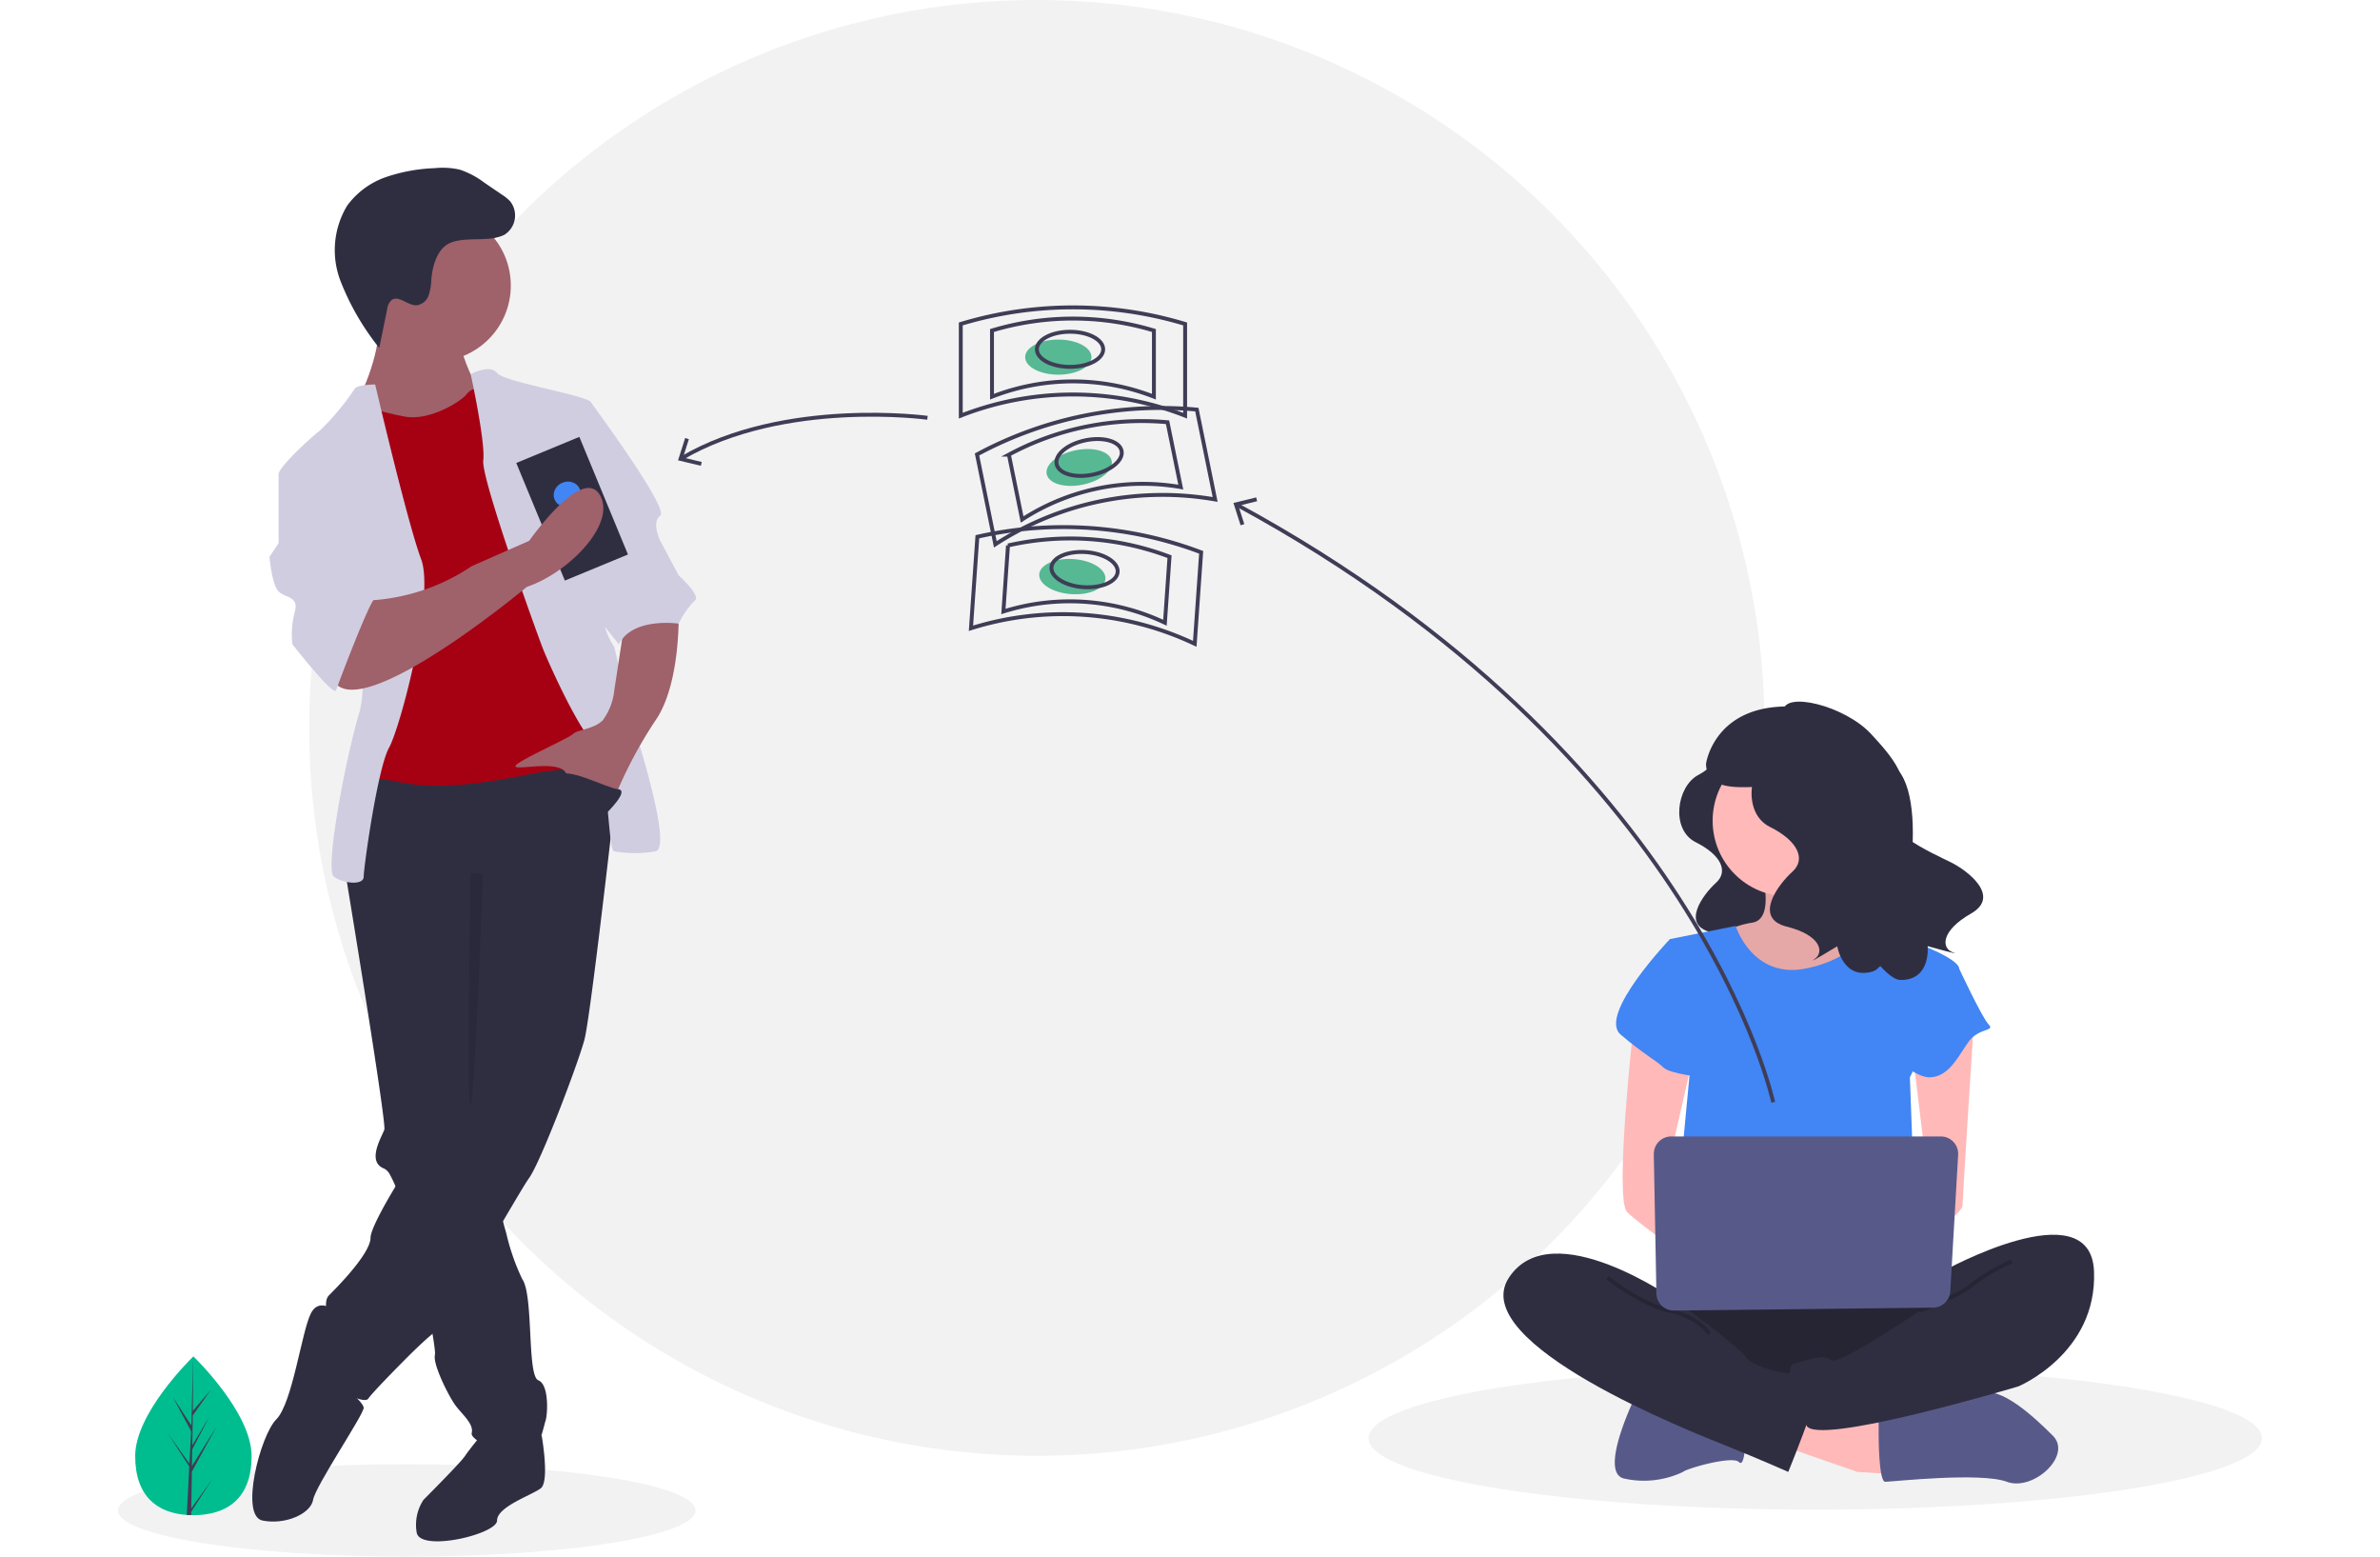 <svg xmlns="http://www.w3.org/2000/svg" xmlns:xlink="http://www.w3.org/1999/xlink" width="260" height="170" viewBox="0 0 260 170">
  <defs>
    <clipPath id="clip-path">
      <rect id="Rectangle_15" data-name="Rectangle 15" width="260" height="170" transform="translate(262 1377)" fill="#fff"/>
    </clipPath>
  </defs>
  <g id="_3" data-name="3" transform="translate(-262 -1377)" clip-path="url(#clip-path)">
    <g id="undraw_transfer_money_rywa" transform="translate(274.892 1377)">
      <circle id="Ellipse_28" data-name="Ellipse 28" cx="79.493" cy="79.493" r="79.493" transform="translate(20.886 0)" fill="#f2f2f2"/>
      <ellipse id="Ellipse_29" data-name="Ellipse 29" cx="31.541" cy="5.047" rx="31.541" ry="5.047" transform="translate(0 159.907)" fill="#f2f2f2"/>
      <ellipse id="Ellipse_30" data-name="Ellipse 30" cx="48.804" cy="7.809" rx="48.804" ry="7.809" transform="translate(136.609 149.253)" fill="#f2f2f2"/>
      <path id="Path_224" data-name="Path 224" d="M185.332,92.908s.416,1.385-1.939,2.632-3.047,5.956-.277,7.341,3.6,3.186,2.216,4.432-3.878,4.571-.554,5.4,3.74,2.493,2.77,3.186,2.216-1.246,2.216-1.246.554,3.324,3.463,2.493,11.08-16.62,6.925-18.836S185.332,92.908,185.332,92.908Z" transform="translate(-10.762 -10.903)" fill="#2f2e41"/>
      <path id="Path_225" data-name="Path 225" d="M190.352,106.281s1.437,5.028-1.077,5.388a9.815,9.815,0,0,0-4.31,1.8l4.669,6.106h8.62l5.388-5.388s-7.183-5.388-5.747-8.62S190.352,106.281,190.352,106.281Z" transform="translate(-10.762 -10.903)" fill="#ffb9b9"/>
      <path id="Path_226" data-name="Path 226" d="M190.352,106.281s1.437,5.028-1.077,5.388a9.815,9.815,0,0,0-4.31,1.8l4.669,6.106h8.62l5.388-5.388s-7.183-5.388-5.747-8.62S190.352,106.281,190.352,106.281Z" transform="translate(-10.762 -10.903)" opacity="0.1"/>
      <path id="Path_227" data-name="Path 227" d="M181.744,157.873l8.261,2.873,5.747.359-.359-5.028-11.853-3.505Z" fill="#ffb9b9"/>
      <path id="Path_228" data-name="Path 228" d="M203.1,167.7s0,5.028.718,5.028,10.416-1.078,13.289,0,7.183-2.873,5.028-5.028-5.67-5.388-7.863-4.669-11.172,2.514-11.172,2.514Z" transform="translate(-10.762 -10.903)" fill="#575a89"/>
      <path id="Path_229" data-name="Path 229" d="M176.7,163.03s-4.31,8.62-1.437,9.338a9.964,9.964,0,0,0,6.465-.718c.359-.359,5.388-1.8,6.106-1.077s.718-2.873.718-2.873Z" transform="translate(-10.762 -10.903)" fill="#575a89"/>
      <path id="Path_230" data-name="Path 230" d="M180.295,151.177s-6.824,9.338-1.8,11.853,29.093,2.514,30.888,0,2.514-10.416,0-11.134S180.295,151.177,180.295,151.177Z" transform="translate(-10.762 -10.903)" fill="#2f2e41"/>
      <path id="Path_231" data-name="Path 231" d="M180.295,151.177s-6.824,9.338-1.8,11.853,29.093,2.514,30.888,0,2.514-10.416,0-11.134S180.295,151.177,180.295,151.177Z" transform="translate(-10.762 -10.903)" opacity="0.2"/>
      <circle id="Ellipse_31" data-name="Ellipse 31" cx="8.261" cy="8.261" r="8.261" transform="translate(174.202 81.371)" fill="#ffb9b9"/>
      <path id="Path_232" data-name="Path 232" d="M180.295,113.465l7.183-1.437s1.8,5.747,7.543,4.669,7.183-4.669,7.183-4.669,4.31,1.8,4.669,1.8,5.028,1.8,5.028,2.873-5.388,11.853-5.388,11.853l.718,19.4-26.578-.718,1.8-19.036Z" transform="translate(-10.762 -10.903)" fill="#4285f4"/>
      <path id="Path_233" data-name="Path 233" d="M176.344,122.8s-2.155,19.036-.718,20.473,7.183,5.388,7.183,5.388v-4.31l-2.873-5.388,2.873-12.571Z" transform="translate(-10.762 -10.903)" fill="#ffb9b9"/>
      <path id="Path_234" data-name="Path 234" d="M213.518,122.264s-1.257,19.575-1.257,20.293-3.233,3.233-4.31,3.233-1.8-1.8-1.8-1.8l2.514-2.873-1.8-14.726Z" transform="translate(-10.762 -10.903)" fill="#ffb9b9"/>
      <path id="Path_235" data-name="Path 235" d="M210.106,149.74s16.163-8.979,16.522,0-8.261,12.571-8.261,12.571-22.268,6.677-23.166,4.237-2.694-6.392-1.257-6.751,3.232-1.077,3.951-.359,9.7-5.388,9.7-5.388Z" transform="translate(-10.762 -10.903)" fill="#2f2e41"/>
      <path id="Path_236" data-name="Path 236" d="M217.648,148.663a20.431,20.431,0,0,0-4.31,2.514c-1.077,1.077-5.747,2.873-5.747,2.873" transform="translate(-10.762 -10.903)" fill="none" stroke="#000" stroke-miterlimit="10" stroke-width="0.426" opacity="0.2"/>
      <path id="Path_237" data-name="Path 237" d="M182.45,114.183l-2.155-.718s-7.9,8.261-5.387,10.416,3.951,2.873,4.669,3.592,4.31,1.077,4.31,1.077Z" transform="translate(-10.762 -10.903)" fill="#4285f4"/>
      <path id="Path_238" data-name="Path 238" d="M208.669,115.979l3.232.718s2.514,5.388,3.232,6.106-1.077.359-2.155,1.8-2.155,3.951-4.31,3.951-5.028-3.592-5.028-3.592Z" transform="translate(-10.762 -10.903)" fill="#4285f4"/>
      <path id="Path_239" data-name="Path 239" d="M181.013,152.973s-13.648-9.7-18.318-2.514,20.113,16.881,23.705,18.318,6.824,2.873,6.824,2.873,3.232-7.9,3.232-9.338-2.514-1.437-3.232-1.437-3.951-.718-4.669-1.8S181.013,152.973,181.013,152.973Z" transform="translate(-10.762 -10.903)" fill="#2f2e41"/>
      <path id="Path_240" data-name="Path 240" d="M173.471,150.459s3.592,2.873,6.824,3.592,4.31,2.514,4.31,2.514" transform="translate(-10.762 -10.903)" fill="none" stroke="#000" stroke-miterlimit="10" stroke-width="0.426" opacity="0.2"/>
      <path id="Path_241" data-name="Path 241" d="M178.536,136.954l.287,15.207a1.9,1.9,0,0,0,1.925,1.868l28.3-.318a1.9,1.9,0,0,0,1.879-1.794l.859-14.889a1.9,1.9,0,0,0-1.9-2.013H180.439a1.9,1.9,0,0,0-1.9,1.94Z" transform="translate(-10.762 -10.903)" fill="#575a89"/>
      <path id="Path_242" data-name="Path 242" d="M193.666,90.157s.46,1.534-2.148,2.915-3.375,6.6-.307,8.132,3.989,3.529,2.455,4.91-4.3,5.063-.614,5.984,4.143,2.762,3.069,3.529,2.455-1.381,2.455-1.381.614,3.682,3.836,2.762,6.437-17.655,2.845-21.965C201.917,91.036,193.666,90.157,193.666,90.157Z" transform="translate(-10.762 -10.903)" fill="#2f2e41"/>
      <path id="Path_243" data-name="Path 243" d="M192.686,88.578c0-2.248,6.726-.633,9.609,2.506,2,2.173,5.029,5.443,2.488,7.748s4.356,5.326,6.206,6.242,5.5,3.717,2.2,5.6-3.245,3.776-2,4.226-2.736-.668-2.736-.668.4,3.711-2.949,3.694S192.54,99.489,194.837,94.37C196.972,89.61,192.686,88.578,192.686,88.578Z" transform="translate(-10.762 -10.903)" fill="#2f2e41"/>
      <path id="Path_244" data-name="Path 244" d="M194.143,88.085c-8.993-.542-9.9,6.228-9.9,6.228.062,3.917,6.283,2.009,8.011,2.593,2.085-1.5,6.1-4.337,8.976-6.362A13.591,13.591,0,0,0,194.143,88.085Z" transform="translate(-10.762 -10.903)" fill="#2f2e41"/>
      <path id="Path_245" data-name="Path 245" d="M191.581,131.282s-8.067-37.807-58.559-65.233" transform="translate(-10.762 -10.903)" fill="none" stroke="#3f3d56" stroke-miterlimit="10" stroke-width="0.426"/>
      <path id="Path_246" data-name="Path 246" d="M124.34,54.322l.1.415-2.042.5.643,2-.406.13-.783-2.437Z" fill="#3f3d56"/>
      <path id="Path_247" data-name="Path 247" d="M25.355,169.913c0,4.788-2.846,6.46-6.358,6.46l-.244,0c-.163,0-.324-.011-.483-.022-3.169-.224-5.631-1.982-5.631-6.436,0-4.609,5.889-10.424,6.332-10.854h0l.026-.025S25.355,165.124,25.355,169.913Z" transform="translate(-10.762 -10.903)" fill="#00bd90"/>
      <path id="Path_248" data-name="Path 248" d="M18.766,175.641l2.325-3.249L18.76,176l-.006.373c-.163,0-.324-.011-.483-.022l.251-4.791,0-.037,0-.007.024-.452-2.337-3.615,2.344,3.276.005.1.189-3.62-2-3.736,2.025,3.1.2-7.5v0l-.033,5.918,1.992-2.346-2,2.856-.053,3.241,1.86-3.11L18.87,169.2l-.029,1.8,2.7-4.329-2.71,4.958Z" transform="translate(-10.762 -10.903)" fill="#3f3d56"/>
      <path id="Path_249" data-name="Path 249" d="M55.682,168.672l1.36-1.01s.9,5.029-.1,5.782-4.772,2.009-4.772,3.516-8.539,3.516-8.79,1.256a4.981,4.981,0,0,1,.753-3.516s4.018-4.018,4.521-4.772,1.758-2.26,1.758-2.26Z" transform="translate(-10.762 -10.903)" fill="#2f2e41"/>
      <path id="Path_250" data-name="Path 250" d="M35.59,106.136s.038.221.1.625c.06.359.143.866.244,1.492,1.055,6.437,4.131,25.386,3.923,26.012-.251.753-2.009,3.516,0,4.27a1.558,1.558,0,0,1,.625.681,14.6,14.6,0,0,1,1.062,2.507,110.13,110.13,0,0,1,3.22,12.892c.324,1.693.545,3.054.61,3.767a2.049,2.049,0,0,1,.008.5c-.251,1,1.507,4.521,2.26,5.525s2.009,2.009,1.758,3.014,6.279,3.767,7.032,2.009a32.057,32.057,0,0,0,1-3.265c.251-.5.5-4.018-.753-4.521s-.5-9.293-1.758-11.051a24.135,24.135,0,0,1-1.73-4.95c-.264-.934-.53-1.929-.791-2.926-1.06-4.086-2-8.2-2-8.2l.251-29.385-13.813-1.758-.354.781-.706,1.55Z" transform="translate(-10.762 -10.903)" fill="#2f2e41"/>
      <path id="Path_251" data-name="Path 251" d="M34.836,154.357s-2.009-2.009-3.014,0-2.009,9.795-3.767,11.553-4.018,10.548-1.507,11.051,5.274-.753,5.525-2.26,5.525-9.293,5.525-10.046-3.516-3.516-3.516-3.516Z" transform="translate(-10.762 -10.903)" fill="#2f2e41"/>
      <path id="Path_252" data-name="Path 252" d="M65.728,92.322s-3.265,29.385-4.018,32.147-4.772,13.311-6.028,15.069-9.293,16.074-10.3,16.827-3.014,2.763-3.014,2.763S38.6,162.9,38.1,163.649s-4.772-1.507-5.023-3.014a15.485,15.485,0,0,1,.5-5.023c.251-1-.5-2.512.251-3.265s4.521-4.521,4.521-6.279,6.53-12.055,9.041-14.316,2.009-6.028,2.009-6.028v-15.32l-13.813-4.27S36.343,94.08,38.1,94.08,62.965,90.062,65.728,92.322Z" transform="translate(-10.762 -10.903)" fill="#2f2e41"/>
      <circle id="Ellipse_32" data-name="Ellipse 32" cx="8.288" cy="8.288" r="8.288" transform="translate(26.334 22.901)" fill="#9f616a"/>
      <path id="Path_253" data-name="Path 253" d="M48.147,48.622s1,3.767,2.26,4.772-3.265,5.274-3.265,5.274l-8.539.5L37.1,54.4s2.763-5.525,2.009-9.041S48.147,48.622,48.147,48.622Z" transform="translate(-10.762 -10.903)" fill="#9f616a"/>
      <path id="Path_254" data-name="Path 254" d="M51.664,52.892s-2.26.251-2.763,1-4.018,3.014-6.781,2.512-4.521-1.256-5.023-1-1.507,5.525-1.507,5.525l2.763,8.037-.5,22.1L37.1,97.094s-1.507-2.009,4.521-.753,13.813-1,16.325-1.256,6.781-1,7.032-2.512-.753-7.032-.753-7.032L60.2,68.714l-2.512-9.041Z" transform="translate(-10.762 -10.903)" fill="#a60013"/>
      <path id="Path_255" data-name="Path 255" d="M49.288,51.758s2.124-1.127,2.878-.122,10.3,2.512,10.3,3.265S64.472,76,63.97,77.756s1,3.767,1,3.767l1.758,7.535S71.5,103.373,69.5,103.875a13.076,13.076,0,0,1-4.521,0c-.753,0-.5-9.544-2.512-12.055s-4.772-8.79-5.274-10.046-6.781-18.585-6.53-20.594S49.288,51.758,49.288,51.758Z" transform="translate(-10.762 -10.903)" fill="#d0cde1"/>
      <path id="Path_256" data-name="Path 256" d="M38.855,52.892s-2.009,0-2.26.5a27.488,27.488,0,0,1-3.767,4.521c-1,.753-4.521,4.018-4.521,4.772s7.283,6.279,7.283,6.279S38.6,83.783,37.1,88.806s-3.767,17.078-2.763,17.832,3.265,1,3.265,0,1.507-11.8,2.763-14.064S45.385,76,43.878,71.979,38.855,52.892,38.855,52.892Z" transform="translate(-10.762 -10.903)" fill="#d0cde1"/>
      <path id="Path_257" data-name="Path 257" d="M72.007,77.756s.251,7.786-2.512,11.8A47.729,47.729,0,0,0,64.975,98.1s-4.521-1.256-5.274-2.763-5.525-.251-5.525-.753,5.776-3.014,6.279-3.516,2.26-.5,3.265-1.507a6.647,6.647,0,0,0,1.256-3.265l1-6.53Z" transform="translate(-10.762 -10.903)" fill="#9f616a"/>
      <path id="Path_258" data-name="Path 258" d="M51.093,36.982a4.776,4.776,0,0,0,1.859-.426,2.489,2.489,0,0,0,.636-3.685,4.762,4.762,0,0,0-.883-.71l-1.909-1.3a9.338,9.338,0,0,0-2.693-1.43,8.408,8.408,0,0,0-2.753-.163,18.605,18.605,0,0,0-5.274.959A8.827,8.827,0,0,0,35.8,33.356a9.394,9.394,0,0,0-.748,8.193A27.79,27.79,0,0,0,39.3,48.9l.865-4.219a1.557,1.557,0,0,1,.489-1.01c.777-.553,1.727.582,2.68.575a1.605,1.605,0,0,0,1.359-1.075,6.128,6.128,0,0,0,.3-1.8c.114-1.292.565-3.091,1.789-3.8C47.924,36.9,49.811,37.1,51.093,36.982Z" transform="translate(-10.762 -10.903)" fill="#2f2e41"/>
      <path id="Path_259" data-name="Path 259" d="M50.628,106.338s-.848,24.536-1.351,25.289,0-25.366,0-25.366Z" transform="translate(-10.762 -10.903)" opacity="0.1"/>
      <path id="Path_260" data-name="Path 260" d="M60.454,54.9h2.009S71,66.454,70,67.207s0,2.763,0,2.763l2.009,3.767S74.518,76,73.765,76.5a9.178,9.178,0,0,0-1.758,2.512s-5.023-.753-6.53,2.26L62.22,77.159Z" transform="translate(-10.762 -10.903)" fill="#d0cde1"/>
      <rect id="Rectangle_29" data-name="Rectangle 29" width="7.459" height="13.9" transform="matrix(0.924, -0.382, 0.382, 0.924, 43.507, 50.561)" fill="#2f2e41"/>
      <ellipse id="Ellipse_33" data-name="Ellipse 33" cx="1.492" cy="1.37" rx="1.492" ry="1.37" transform="matrix(0.924, -0.382, 0.382, 0.924, 47.168, 53.285)" fill="#4285f4"/>
      <path id="Path_261" data-name="Path 261" d="M55.431,74.993s-18.083,15.069-21.1,10.3S37.6,76.5,37.6,76.5a22.122,22.122,0,0,0,11.8-3.767l6.279-2.763s5.732-8.184,7.685-5.067S60.033,73.442,55.431,74.993Z" transform="translate(-10.762 -10.903)" fill="#9f616a"/>
      <path id="Path_262" data-name="Path 262" d="M31.069,61.682l-2.763,1v7.535l-1,1.507s.251,3.014,1,3.767,2.26.5,1.758,2.26a9.519,9.519,0,0,0-.251,3.516s4.521,5.776,4.772,5.023,3.767-10.046,4.27-10.046-5.023-14.567-5.023-14.567Z" transform="translate(-10.762 -10.903)" fill="#d0cde1"/>
      <path id="Path_263" data-name="Path 263" d="M64.1,99.731s2.6-2.512,1.3-2.637-5.819-2.637-6.573-1.381S64.1,99.731,64.1,99.731Z" transform="translate(-10.762 -10.903)" fill="#2f2e41"/>
      <ellipse id="Ellipse_34" data-name="Ellipse 34" cx="3.623" cy="1.918" rx="3.623" ry="1.918" transform="translate(99.1 37.083)" fill="#57b894"/>
      <path id="Path_264" data-name="Path 264" d="M127.338,56.3a33.6,33.6,0,0,0-24.509,0V46.281a42.419,42.419,0,0,1,24.509,0Z" transform="translate(-10.762 -10.903)" fill="none" stroke="#3f3d56" stroke-miterlimit="10" stroke-width="0.426"/>
      <path id="Path_265" data-name="Path 265" d="M123.928,54.226a24.253,24.253,0,0,0-17.689,0V47a30.615,30.615,0,0,1,17.689,0Z" transform="translate(-10.762 -10.903)" fill="none" stroke="#3f3d56" stroke-miterlimit="10" stroke-width="0.426"/>
      <ellipse id="Ellipse_35" data-name="Ellipse 35" cx="3.623" cy="1.918" rx="3.623" ry="1.918" transform="translate(100.379 36.23)" fill="none" stroke="#3f3d56" stroke-miterlimit="10" stroke-width="0.426"/>
      <ellipse id="Ellipse_36" data-name="Ellipse 36" cx="3.623" cy="1.918" rx="3.623" ry="1.918" transform="translate(101.069 49.897) rotate(-11.535)" fill="#57b894"/>
      <path id="Path_266" data-name="Path 266" d="M130.617,65.449a33.6,33.6,0,0,0-24.014,4.9l-2-9.814a42.419,42.419,0,0,1,24.014-4.9Z" transform="translate(-10.762 -10.903)" fill="none" stroke="#3f3d56" stroke-miterlimit="10" stroke-width="0.426"/>
      <path id="Path_267" data-name="Path 267" d="M126.862,64.1a24.253,24.253,0,0,0-17.331,3.537l-1.446-7.083a30.615,30.615,0,0,1,17.331-3.537Z" transform="translate(-10.762 -10.903)" fill="none" stroke="#3f3d56" stroke-miterlimit="10" stroke-width="0.426"/>
      <ellipse id="Ellipse_37" data-name="Ellipse 37" cx="3.623" cy="1.918" rx="3.623" ry="1.918" transform="translate(102.152 48.806) rotate(-11.535)" fill="none" stroke="#3f3d56" stroke-miterlimit="10" stroke-width="0.426"/>
      <ellipse id="Ellipse_38" data-name="Ellipse 38" cx="1.918" cy="3.623" rx="1.918" ry="3.623" transform="matrix(0.069, -0.998, 0.998, 0.069, 100.505, 64.635)" fill="#57b894"/>
      <path id="Path_268" data-name="Path 268" d="M128.39,81.216a33.6,33.6,0,0,0-24.449-1.7l.7-9.992a42.419,42.419,0,0,1,24.449,1.7Z" transform="translate(-10.762 -10.903)" fill="none" stroke="#3f3d56" stroke-miterlimit="10" stroke-width="0.426"/>
      <path id="Path_269" data-name="Path 269" d="M125.132,78.913a24.253,24.253,0,0,0-17.646-1.228l.5-7.212A30.615,30.615,0,0,1,125.634,71.7Z" transform="translate(-10.762 -10.903)" fill="none" stroke="#3f3d56" stroke-miterlimit="10" stroke-width="0.426"/>
      <ellipse id="Ellipse_39" data-name="Ellipse 39" cx="1.918" cy="3.623" rx="1.918" ry="3.623" transform="matrix(0.069, -0.998, 0.998, 0.069, 101.84, 63.873)" fill="none" stroke="#3f3d56" stroke-miterlimit="10" stroke-width="0.426"/>
      <path id="Path_270" data-name="Path 270" d="M99.19,56.53s-15.663-2.143-26.849,4.412" transform="translate(-10.762 -10.903)" fill="none" stroke="#3f3d56" stroke-miterlimit="10" stroke-width="0.426"/>
      <path id="Path_271" data-name="Path 271" d="M61.955,47.836l.407.129-.636,2,2.045.488-.1.415-2.49-.595Z" fill="#3f3d56"/>
    </g>
  </g>
</svg>
